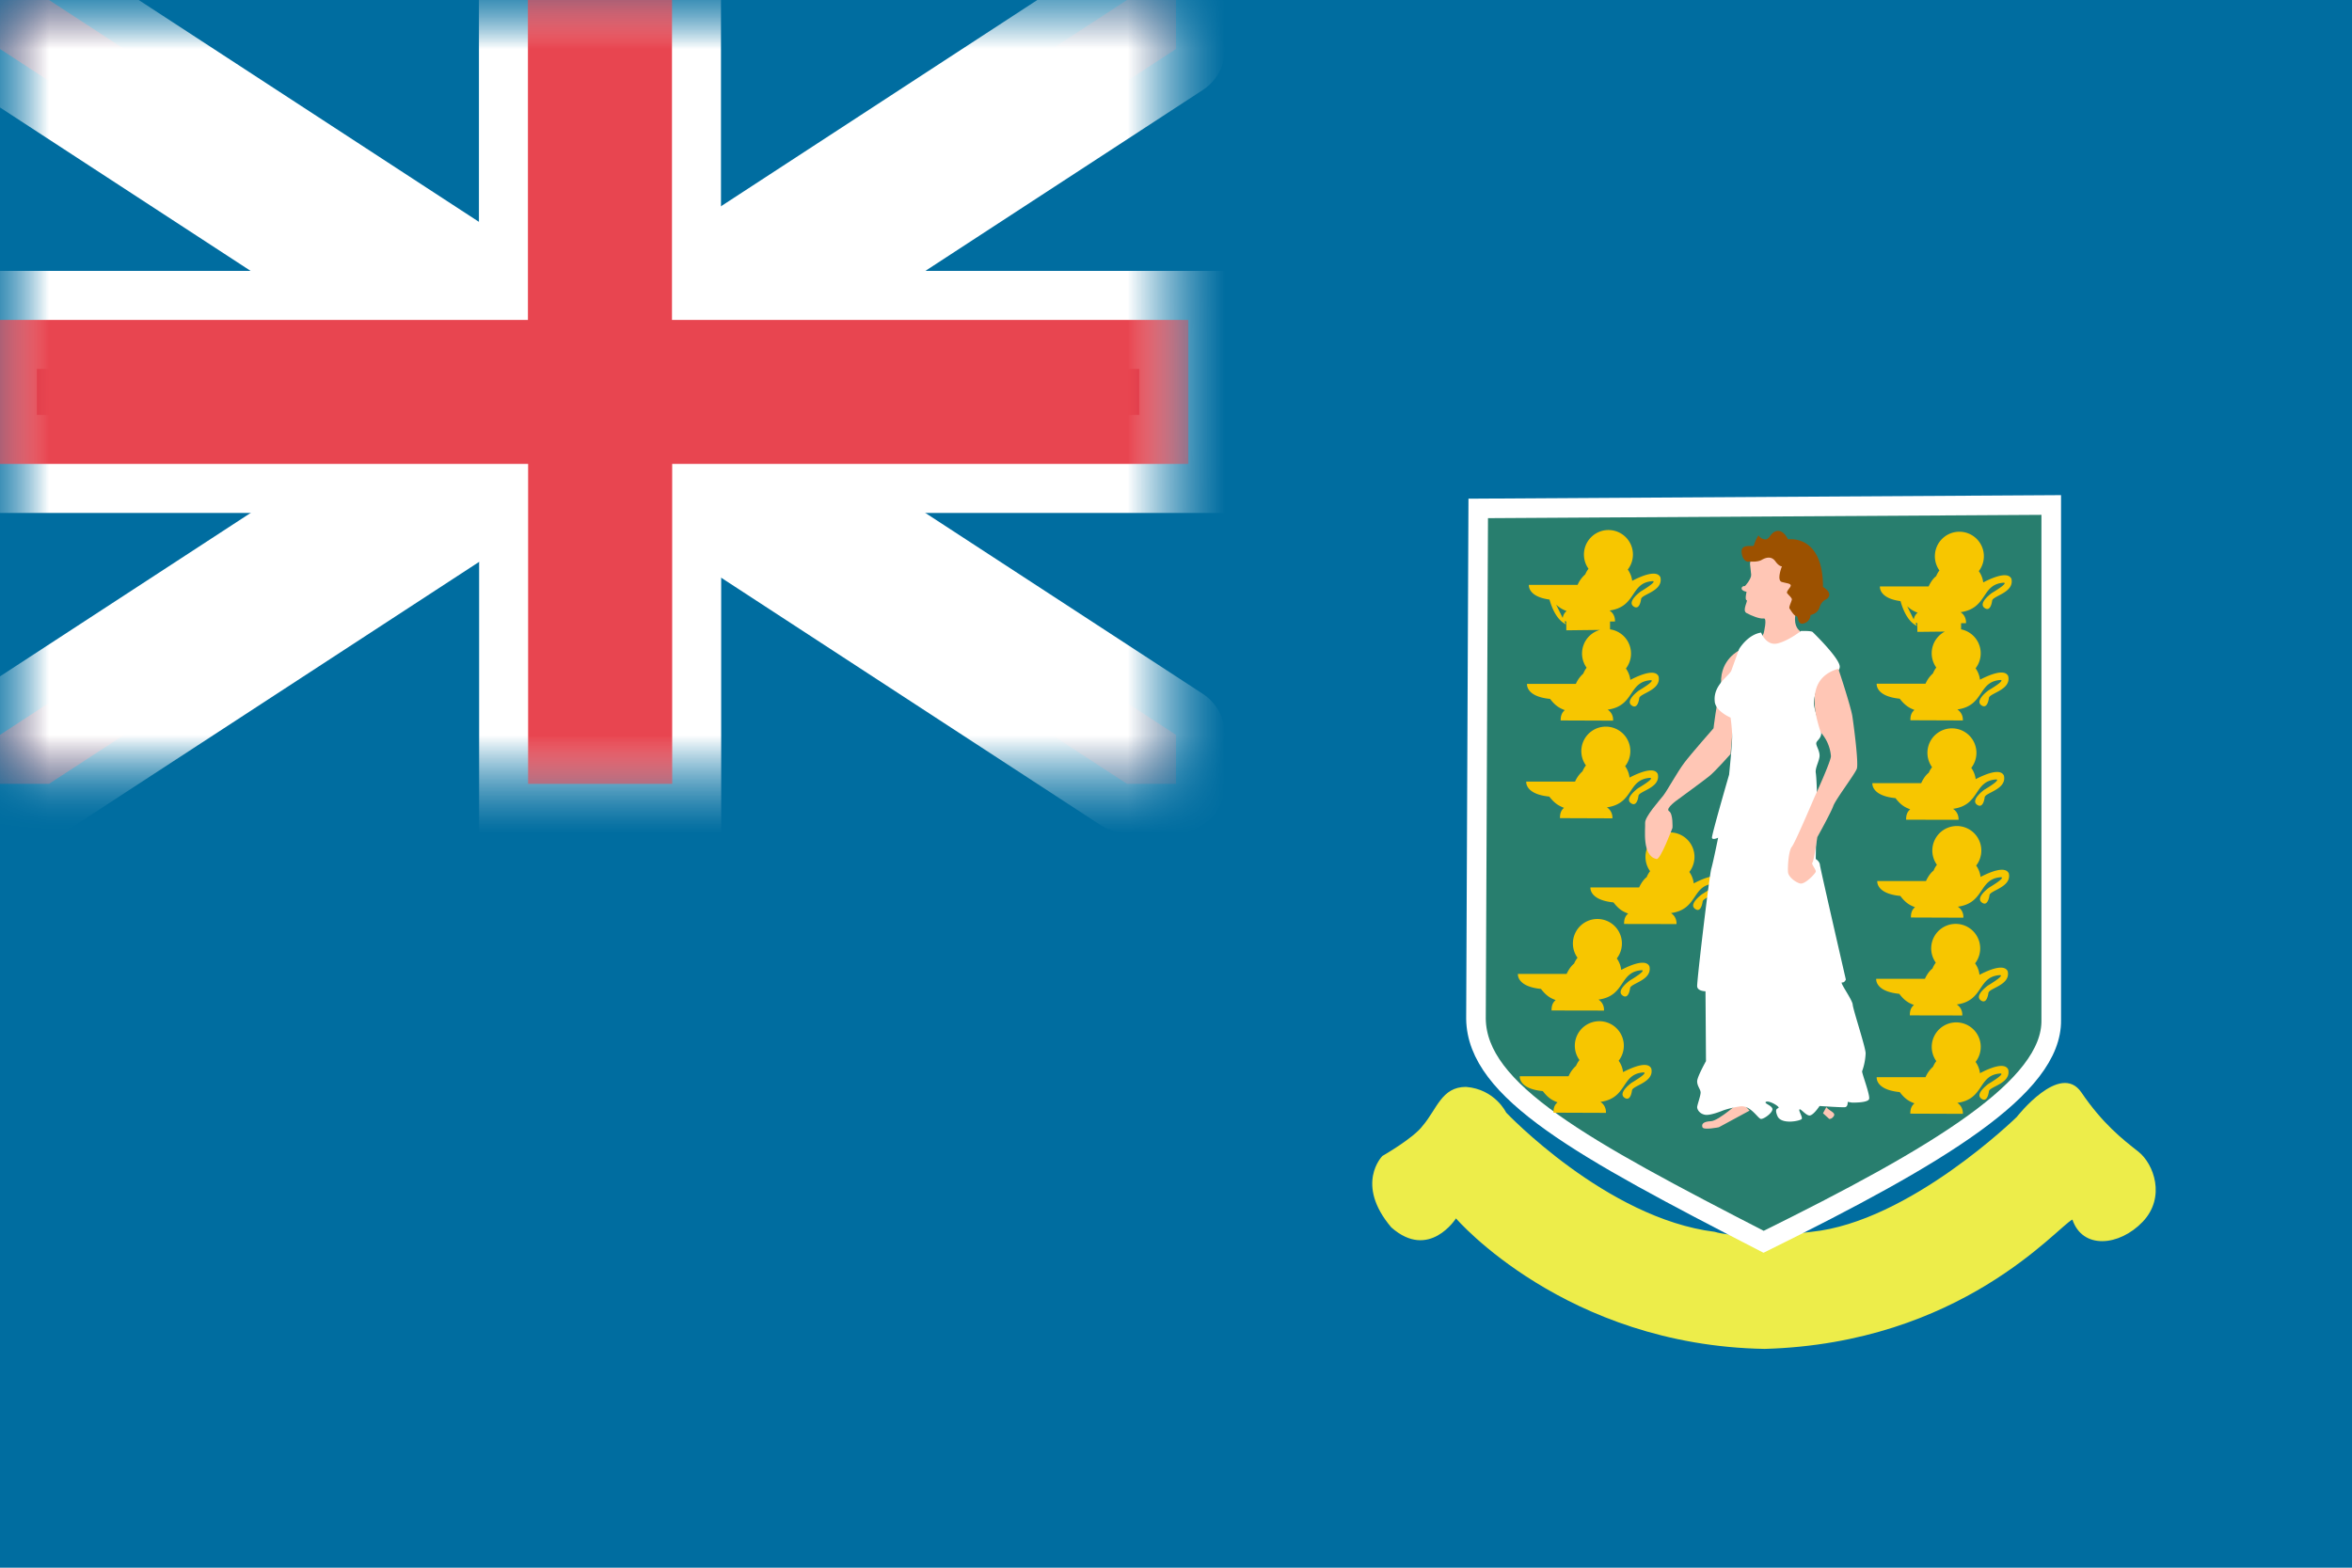 <svg width="24" height="16" viewBox="0 0 24 16" xmlns="http://www.w3.org/2000/svg" xmlns:xlink="http://www.w3.org/1999/xlink"><title>flag-vg</title><defs><path id="d" d="M0 0h12v8H0z"/><path id="a" d="M0 .5L11.5 8h.5v-.5L.5 0H0z"/><mask id="f" x="-.5" y="-.5" width="13" height="9"><path fill="#fff" d="M-.5-.5h13v9h-13z"/><use xlink:href="#a"/></mask><path id="b" d="M0 .5L11.5 8h.5v-.5L.5 0H0z"/><mask id="g" x="-.5" y="-.5" width="13" height="9"><path fill="#fff" d="M-.5-.5h13v9h-13z"/><use xlink:href="#b"/></mask><path d="M6.857 3.265V0h-1.47v3.265H-.124v1.47h5.513V8h1.47V4.735h5.267v-1.47H6.857z" id="c"/><mask id="h" x="-.5" y="-.5" width="13.25" height="9"><path fill="#fff" d="M-.625-.5h13.25v9H-.625z"/><use xlink:href="#c"/></mask></defs><g fill="none" fill-rule="evenodd"><path fill="#006DA0" d="M0 0h24v16H0z"/><g><mask id="e" fill="#fff"><use xlink:href="#d"/></mask><use fill="#006DA0" xlink:href="#d"/><g mask="url(#e)"><g transform="matrix(1 0 0 -1 0 8)"><use fill="#E8525D" xlink:href="#a"/><use stroke="#FFF" mask="url(#f)" stroke-linecap="round" stroke-linejoin="round" xlink:href="#a"/></g><use fill="#E8525D" xlink:href="#b"/><use stroke="#FFF" mask="url(#g)" stroke-linecap="round" stroke-linejoin="round" xlink:href="#b"/></g><g mask="url(#e)"><use fill="#C7152A" xlink:href="#c"/><use stroke="#FFF" mask="url(#h)" xlink:href="#c"/></g><path d="M6.857 3.265V0h-1.47v3.265H-.124v1.47h5.513V8h1.47V4.735h5.267v-1.47H6.857z" fill="#E84550" mask="url(#e)"/></g><path d="M18.485 12.572c1.001-.102 2.094-1.172 2.094-1.172s.443-.569.66-.25c.216.318.42.478.58.603.159.125.284.466.045.717-.239.25-.614.284-.717-.023-.159.08-1.137 1.263-3.14 1.32-2.036-.035-3.15-1.332-3.15-1.332s-.274.433-.66.092c-.376-.444-.091-.729-.091-.729s.318-.182.41-.307c.147-.17.193-.398.443-.398.296.023.41.262.41.262s1.023 1.08 2.127 1.217c.313.09.99 0 .99 0z" fill="#EDED4A"/><path d="M15.084 5.189l5.847-.035v5.256c.011.683-1.138 1.377-2.935 2.264-1.854-.955-2.924-1.536-2.935-2.275l.023-5.21z" stroke="#FFF" stroke-width=".2" fill="#287E6E"/><path d="M16.837 8.892a.25.25 0 0 0-.034.06c-.047.035-.077.105-.077.105h-.497s-.017.128.235.153c.057.074.1.095.15.114-.033.028-.042.061-.042.106l.535.001s.008-.07-.056-.112c.28-.039.208-.287.442-.3.046.006-.122.105-.122.105s-.142.1-.077.15c.05.041.073-.024.08-.073.007-.05.228-.08.196-.221-.036-.08-.193-.014-.287.036a.249.249 0 0 0-.045-.117.25.25 0 1 0-.4-.007zm-.628-3.087a.25.25 0 0 0-.033.057.302.302 0 0 0-.078.107h-.497s-.016.12.21.15c.027.096.079.211.168.253l-.015-.03h.018l.001.091.342-.004a.25.25 0 0 0-.135.386.25.25 0 0 0-.034.06.304.304 0 0 0-.076.105h-.498s-.017.129.235.153c.057.075.101.095.15.115-.032.027-.042.06-.042.105l.535.002s.009-.07-.055-.112c.28-.04.207-.287.442-.301.045.007-.123.105-.123.105s-.141.1-.077.151c.051.04.074-.024.08-.073.008-.05.228-.081.197-.222-.036-.08-.193-.013-.288.036a.249.249 0 0 0-.045-.116.25.25 0 0 0-.162-.4v-.08h.05s.009-.07-.055-.112c.28-.039.207-.287.442-.3.045.006-.123.105-.123.105s-.141.1-.077.151c.051.04.074-.025.08-.074.008-.049.228-.08.197-.221-.036-.08-.193-.014-.288.036a.249.249 0 0 0-.045-.115.25.25 0 1 0-.4-.007zm-.33.366a.29.29 0 0 0 .107.065.11.11 0 0 0-.04.071l-.067-.136zm.304 1.641a.25.25 0 0 0-.035.06.304.304 0 0 0-.076.105h-.498s-.017.128.235.153c.057.074.101.095.15.115-.032.027-.041.06-.041.105l.535.002s.008-.07-.056-.112c.28-.04.207-.287.442-.301.046.007-.123.105-.123.105s-.141.1-.077.151c.052.04.074-.024.08-.073.008-.05.229-.081.197-.222-.036-.08-.193-.013-.288.036a.249.249 0 0 0-.045-.116.25.25 0 1 0-.4-.008zm-.086 1.963a.247.247 0 0 0-.035.06c-.046.035-.076.105-.076.105h-.497s-.017.128.235.153c.057.074.1.095.15.114-.033.028-.042.061-.042.106l.535.001s.009-.07-.056-.112c.28-.038.208-.286.443-.3.045.006-.123.105-.123.105s-.142.1-.077.151c.051.04.073-.025.08-.074.007-.049.228-.08.197-.221-.036-.08-.193-.014-.288.036a.246.246 0 0 0-.045-.117.25.25 0 1 0-.401-.007zm.02 1.044a.25.25 0 0 0-.035.059.304.304 0 0 0-.076.106h-.498s-.017.128.235.152c.057.075.101.095.15.115-.032.027-.042.06-.041.105l.535.002s.008-.07-.056-.112c.28-.039.207-.287.442-.301.046.007-.123.105-.123.105s-.141.1-.077.151c.052.04.074-.024.08-.073.008-.05.229-.081.197-.222-.036-.08-.193-.013-.288.036a.249.249 0 0 0-.045-.116.25.25 0 1 0-.4-.007z" fill="#F7C600"/><path d="M15.89 11.398l.446-.006m-.65-.41s.036.327.2.405M15.87 10.354l.446-.005m-.65-.41s.036.327.2.404"/><path d="M19.753 9.825a.25.25 0 0 0-.034.06c-.047.035-.077.105-.077.105h-.497s-.017.128.235.153c.057.074.1.095.15.114-.033.028-.042.061-.042.106l.535.001s.009-.07-.056-.112c.28-.039.208-.287.443-.3.045.006-.123.105-.123.105s-.142.1-.077.151c.051.04.073-.025.08-.074.007-.05.228-.08.197-.221-.037-.08-.193-.014-.288.036a.249.249 0 0 0-.045-.117.25.25 0 1 0-.401-.007zm.005 1.005a.25.25 0 0 0-.033.057.302.302 0 0 0-.077.107h-.498s-.017.128.235.152c.057.075.101.096.15.115-.032.028-.042.06-.042.105l.536.002s.008-.07-.056-.112c.28-.039.207-.287.442-.3.045.006-.123.105-.123.105s-.141.1-.077.15c.051.041.074-.024.08-.073.008-.05.229-.08.197-.222-.036-.08-.193-.013-.288.037a.249.249 0 0 0-.045-.115.25.25 0 1 0-.4-.007zm-.043-3a.25.25 0 0 0-.034.057c-.047.035-.077.106-.077.106h-.498s-.017.128.236.153c.056.074.1.095.15.114-.033.028-.042.061-.042.106l.535.001s.008-.07-.056-.112c.28-.038.207-.286.442-.3.046.007-.123.105-.123.105s-.141.1-.077.151c.052.04.074-.024.081-.074.007-.049.228-.08.196-.221-.036-.08-.193-.013-.288.036a.249.249 0 0 0-.045-.115.25.25 0 1 0-.4-.007zm.043-1.017a.25.25 0 0 0-.034.06.304.304 0 0 0-.076.105h-.498s-.017.128.235.153c.057.074.101.095.15.115-.032.027-.042.06-.041.105l.535.002s.008-.07-.056-.112c.28-.04.207-.287.442-.301.046.007-.123.105-.123.105s-.141.1-.077.151c.051.04.074-.024.08-.073.008-.05.229-.081.197-.222-.036-.08-.193-.013-.288.036a.249.249 0 0 0-.045-.116.25.25 0 0 0-.148-.398V6.36h.05s.009-.07-.055-.112c.28-.04.207-.287.442-.301.045.007-.123.105-.123.105s-.141.1-.077.151c.051.04.074-.024.08-.073.008-.05.228-.081.197-.222-.036-.08-.193-.013-.288.036a.25.25 0 0 0-.045-.115.25.25 0 1 0-.402-.007.25.25 0 0 0-.033.058c-.047.035-.077.105-.077.105h-.497s-.016.12.21.15c.027.097.079.212.168.254l-.015-.03h.018l.001.09.28-.003a.25.25 0 0 0-.087.367zm-.297-.626a.29.29 0 0 0 .107.066.11.11 0 0 0-.04.07l-.067-.136zm.303 2.64a.25.25 0 0 0-.034.059c-.047.035-.077.106-.077.106h-.497s-.017.128.235.152c.057.075.1.096.15.115-.033.027-.042.06-.042.105l.535.002s.009-.07-.056-.112c.28-.039.208-.287.442-.301.046.007-.122.105-.122.105s-.142.1-.077.152c.05.04.073-.025.08-.074.007-.05.228-.081.197-.222-.037-.08-.194-.013-.288.036a.249.249 0 0 0-.045-.116.25.25 0 1 0-.4-.007z" fill="#F7C600"/><path d="M15.956 8.391l.446-.005m-.65-.41s.036.327.2.405M15.964 7.395l.446-.006m-.65-.41s.035.327.2.405"/><path d="M18.666 11.42s.026.004.047-.03c.021-.036-.047-.051-.077-.09l-.034.062.064.058zm-.813-.085l-.314.17s-.155.032-.167 0c-.011-.03.004-.058.086-.062.081-.003.302-.205.302-.205l.093.097zm.004-5.582l.012.112c.004.04-.062.12-.066.117-.004-.004-.035.004-.031.027.004.023.05.031.05.031s-.019.081 0 .085c.02.004-.05.105 0 .132.05.027.136.062.175.055.039-.008 0 .15 0 .15l-.109.234.598-.063-.124-.197s-.059-.04-.043-.152c.015-.112-.008-.62-.008-.62l-.426-.058-.028.147zm-.108.884s-.194.09-.187.33c-.05.233-.077.466-.077.466s-.229.26-.299.353c-.07.093-.174.283-.213.333-.039.05-.19.217-.186.28.004.061-.035.337.116.368.039.015.163-.318.163-.318s.008-.144-.035-.17c-.043-.028.093-.121.093-.121s.26-.19.318-.237c.058-.046.217-.225.217-.225l.09-1.059z" fill="#FFC6B5"/><path d="M17.97 6.455s.05.136.163.113c.112-.024.244-.128.244-.128s.105-.004.12.011c.016.016.283.276.276.357-.008.082-.124.058-.167.113-.043.054-.113.19-.093.29.02.101.077.233.07.284-.008.05-.05.066-.05.093 0 .027.034.073.034.124 0 .05-.046.124-.039.174.008.05.012.198.012.198l-.012.683s.04.023.043.062c.004.039.264 1.168.264 1.168s-.012.034-.039.03c-.027-.003.105.175.109.226.003.05.135.446.132.5a.616.616 0 0 1-.035.178c-.012.004.085.249.07.287-.016.04-.175.035-.175.035l-.043-.007s.004.05-.027.054c-.031.004-.26-.012-.26-.012s-.066.101-.105.097c-.038-.004-.089-.074-.1-.062-.012.012.034.078.023.097-.012.02-.21.062-.248-.03-.04-.094.023-.07.011-.09-.011-.02-.1-.07-.128-.054-.027.015.07.038.066.077-.004.039-.085.097-.116.097s-.105-.143-.214-.128c-.108.016-.178.043-.178.043s-.128.054-.182.042c-.055-.011-.078-.054-.078-.077s.039-.124.035-.155c-.004-.031-.035-.062-.035-.109 0-.046.09-.206.09-.206l-.005-.713s-.081 0-.085-.05c-.004-.051.124-1.13.144-1.2.02-.07.07-.317.07-.317s-.059.027-.063 0c-.004-.028.175-.644.175-.644s.031-.307.031-.388c0-.082-.016-.194-.016-.194s-.159-.067-.162-.17c-.015-.165.15-.257.17-.311l.078-.217s.085-.148.225-.17z" fill="#FFF"/><path d="M17.846 5.73s.085.011.131-.016c.047-.027.101-.039.14.016.039.054.066.05.066.05s-.058.144 0 .16c.058.015.085.015.09.034.003.02-.051.062-.036.081.016.02.043.043.047.059.004.015-.035.081-.023.097.011.015.046.077.07.077.023 0 .007.097.077.074.07-.023.066-.085.066-.085s.074-.012.093-.078c.02-.066.066-.081.066-.081s.093-.05-.031-.128c0-.544-.357-.485-.357-.485s-.043-.097-.112-.086c-.07.012-.074.093-.125.086-.05-.008-.062-.043-.065-.04a.408.408 0 0 0-.047.102c0 .02-.136-.027-.124.073.011.101.077.097.074.09z" fill="#9C5100"/><path d="M18.757 6.826c.004 0 .128.384.144.48.015.098.066.486.046.54-.019.054-.217.314-.24.38-.023.066-.163.318-.163.318s-.035.248-.05.26c-.016.012.04.073.034.093-.007.023-.112.132-.159.12-.046-.011-.12-.066-.124-.116-.004-.05.004-.217.04-.26.034-.043.216-.473.228-.5.012-.027.167-.365.17-.423a.412.412 0 0 0-.103-.242c-.122-.36-.074-.576.177-.65z" fill="#FFC6B5"/></g></svg>